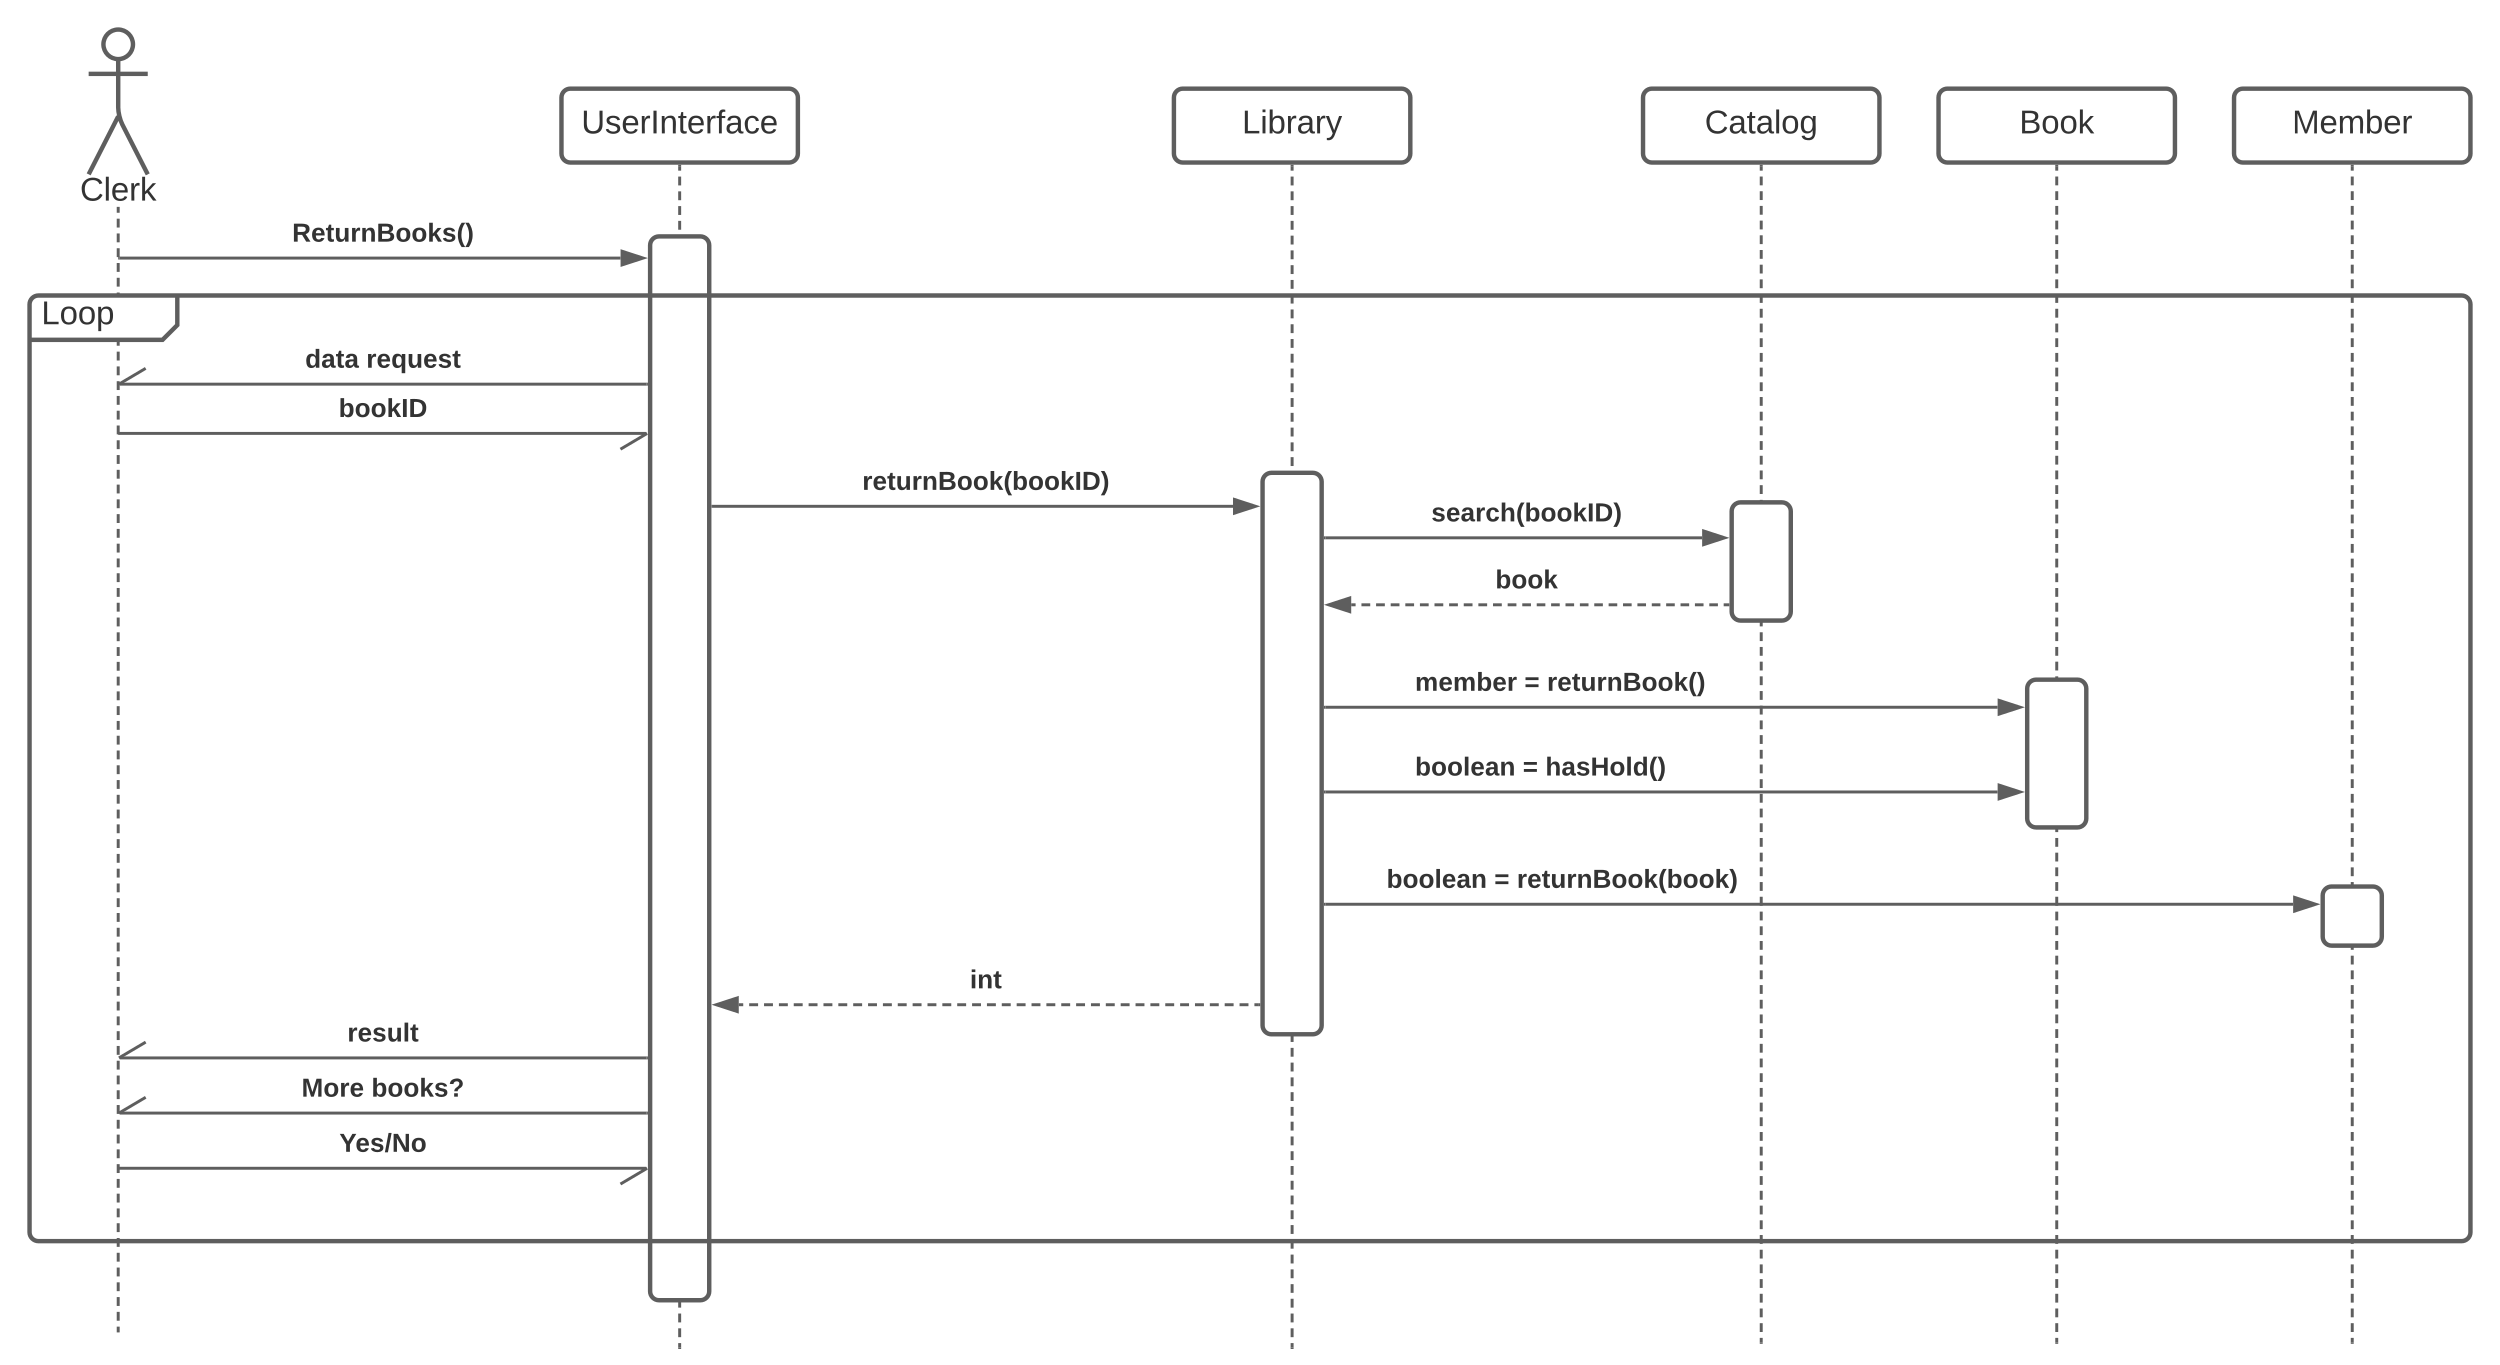 <svg xmlns="http://www.w3.org/2000/svg" xmlns:xlink="http://www.w3.org/1999/xlink" xmlns:lucid="lucid" width="1692" height="924"><g transform="translate(0 -80)" lucid:page-tab-id="0RN~B9fE6p6~"><path d="M0 0h1760v1360H0z" fill="#fff"/><path d="M90 110c0 5.52-4.48 10-10 10s-10-4.48-10-10 4.48-10 10-10 10 4.48 10 10z" stroke="#5e5e5e" stroke-width="3" fill="#fff"/><path d="M80 120v32.8c0 3.3 1.22 8.4 2.73 11.34L100 198m-20-39.2L60 198m0-68h40" stroke="#5e5e5e" stroke-width="3" fill="none"/><path d="M60 106c0-3.3 2.7-6 6-6h28c3.3 0 6 2.7 6 6v108c0 3.3-2.7 6-6 6H66c-3.3 0-6-2.7-6-6z" fill="none"/><use xlink:href="#a" transform="matrix(1,0,0,1,-20,198) translate(74.167 17.778)"/><path d="M80 221v3m0 4v6m0 4v6m0 4v6m0 4v6m0 4v5.98m0 4v6m0 4v6m0 4v6m0 4v6m0 4v6m0 4v6m0 4v5.98m0 4v6m0 4v6m0 4v6m0 4v6m0 4v6m0 4v6m0 4v5.98m0 4v6m0 4v6m0 4v6m0 4v6m0 4v6m0 4v6m0 3.98v6m0 4v6m0 4v6m0 4v6m0 4v6m0 4v6m0 4v6m0 3.98v6m0 4v6m0 4v6m0 4v6m0 4v6m0 4v6m0 4v5.98m0 4v6m0 4v6m0 4v6m0 4v6m0 4v6m0 4v6m0 4v5.98m0 4v6m0 4v6m0 4v6m0 4v6m0 4v6m0 4v6m0 4v5.98m0 4v6m0 4v6m0 4v6m0 4v6m0 4v6m0 4v6m0 3.98v6m0 4v6m0 4v6m0 4v6m0 4v6m0 4v6m0 4v6m0 3.98v6m0 4v6m0 4v6m0 4v6m0 4v6m0 4v6m0 4v5.98m0 4v6m0 4v6m0 4v3M80 221.03V220M80 980.75v1.03" stroke="#5e5e5e" stroke-width="2" fill="none"/><path d="M380 146c0-3.3 2.7-6 6-6h148c3.3 0 6 2.7 6 6v38c0 3.3-2.7 6-6 6H386c-3.3 0-6-2.7-6-6z" stroke="#5e5e5e" stroke-width="3" fill="#fff"/><use xlink:href="#b" transform="matrix(1,0,0,1,380,140) translate(13.431 30.278)"/><path d="M460 192.5v3m0 4v6m0 4v6m0 3.98v6m0 4v6m0 4v6m0 3.98v6m0 4v6m0 4v6m0 4v5.98m0 4v6m0 4v6m0 4v5.98m0 4v6m0 4v6m0 4v5.98m0 4v6m0 4v6m0 4v6m0 3.98v6m0 4v6m0 4v6m0 3.98v6m0 4v6m0 4v6m0 4v5.98m0 4v6m0 4v6m0 4v5.98m0 4v6m0 4v6m0 4v5.98m0 4v6m0 4v6m0 4v6m0 3.98v6m0 4v6m0 4v6m0 3.98v6m0 4v6m0 4v6m0 4v5.98m0 4v6m0 4v6m0 4v5.98m0 4v6m0 4v6m0 4v5.98m0 4v6m0 4v6m0 4v6m0 3.98v6m0 4v6m0 4v6m0 3.98v6m0 4v6m0 4v6m0 4v5.98m0 4v6m0 4v6m0 4v5.98m0 4v6m0 4v6m0 4v5.98m0 4v6m0 4v6m0 4v6m0 3.98v6m0 4v6m0 4v6m0 3.98v6m0 4v6m0 4v6m0 4v5.98m0 4v6m0 4v6m0 4V955m0 4v6m0 4v6m0 4V985m0 4v3" stroke="#5e5e5e" stroke-width="2" fill="none"/><path d="M461 192.53h-2v-1.03h2z" fill="#5e5e5e"/><path d="M460 991.97V993" stroke="#5e5e5e" stroke-width="2" fill="none"/><path d="M794.5 146c0-3.3 2.7-6 6-6h148c3.3 0 6 2.7 6 6v38c0 3.3-2.7 6-6 6h-148c-3.3 0-6-2.7-6-6z" stroke="#5e5e5e" stroke-width="3" fill="#fff"/><use xlink:href="#c" transform="matrix(1,0,0,1,794.5,140) translate(46.147 30.278)"/><path d="M1112 146c0-3.3 2.7-6 6-6h148c3.3 0 6 2.7 6 6v38c0 3.3-2.7 6-6 6h-148c-3.3 0-6-2.7-6-6z" stroke="#5e5e5e" stroke-width="3" fill="#fff"/><use xlink:href="#d" transform="matrix(1,0,0,1,1112,140) translate(41.795 30.278)"/><path d="M874.5 192.5v3m0 4v6m0 4v6m0 3.98v6m0 4v6m0 4v6m0 3.98v6m0 4v6m0 4v6m0 4v5.98m0 4v6m0 4v6m0 4v5.98m0 4v6m0 4v6m0 4v5.98m0 4v6m0 4v6m0 4v6m0 3.98v6m0 4v6m0 4v6m0 3.98v6m0 4v6m0 4v6m0 4v5.98m0 4v6m0 4v6m0 4v5.98m0 4v6m0 4v6m0 4v5.98m0 4v6m0 4v6m0 4v6m0 3.98v6m0 4v6m0 4v6m0 3.98v6m0 4v6m0 4v6m0 4v5.98m0 4v6m0 4v6m0 4v5.98m0 4v6m0 4v6m0 4v5.98m0 4v6m0 4v6m0 4v6m0 3.98v6m0 4v6m0 4v6m0 3.98v6m0 4v6m0 4v6m0 4v5.98m0 4v6m0 4v6m0 4v5.98m0 4v6m0 4v6m0 4v5.98m0 4v6m0 4v6m0 4v6m0 3.98v6m0 4v6m0 4v6m0 3.98v6m0 4v6m0 4v6m0 4v5.98m0 4v6m0 4v6m0 4V955m0 4v6m0 4v6m0 4V985m0 4v3" stroke="#5e5e5e" stroke-width="2" fill="none"/><path d="M875.5 192.53h-2v-1.03h2z" fill="#5e5e5e"/><path d="M874.5 991.97V993M1192 192.5v3m0 3.97v5.97m0 3.98v5.97m0 3.97v5.97m0 3.98v5.97m0 3.97v5.97m0 3.98v5.97m0 3.97v5.97m0 3.98v5.97m0 3.97v5.97m0 3.98V295m0 3.97v5.97m0 3.98v5.97m0 3.97v5.97m0 3.98v5.97m0 3.97v5.97m0 3.98v5.97m0 3.97v5.97m0 3.98v5.97m0 3.97v5.97m0 3.98v5.97m0 3.97v5.97m0 3.98v5.97m0 3.97v5.97m0 3.98v5.97m0 3.97v5.97m0 3.98v5.97m0 3.97v5.97m0 3.98v5.97m0 3.97v5.97m0 3.98V494m0 3.97v5.97m0 3.98v5.97m0 3.97v5.97m0 3.98v5.97m0 3.97v5.97m0 3.98v5.97m0 3.97v5.97m0 3.98v5.97m0 3.97v5.97m0 3.98v5.97m0 3.97v5.97m0 3.98v5.97m0 3.97v5.97m0 3.98v5.97m0 3.97v5.97m0 3.98v5.97m0 3.97v5.97m0 3.98v5.97m0 3.97v5.97m0 3.98V693m0 3.97v5.97m0 3.98v5.97m0 3.97v5.97m0 3.98v5.97m0 3.97v5.97m0 3.98v5.97m0 3.97v5.97m0 3.98v5.97m0 3.97v5.97m0 3.98v5.97m0 3.97v5.97m0 3.98v5.97m0 3.97v5.97m0 3.98v5.97m0 3.97v5.97m0 3.98v5.97m0 3.97v5.97m0 3.98v5.97m0 3.97v5.97m0 3.98V892m0 3.97v5.97m0 3.98v5.97m0 3.97v5.97m0 3.98v5.97m0 3.97v5.97m0 3.98v5.97m0 3.97v5.97m0 3.98v5.97m0 3.97v5.97m0 3.98v2.98" stroke="#5e5e5e" stroke-width="2" fill="none"/><path d="M1193 192.53h-2v-1.03h2z" fill="#5e5e5e"/><path d="M1192 988.47v1.03" stroke="#5e5e5e" stroke-width="2" fill="none"/><path d="M1312 146c0-3.3 2.7-6 6-6h148c3.3 0 6 2.7 6 6v38c0 3.3-2.7 6-6 6h-148c-3.3 0-6-2.7-6-6z" stroke="#5e5e5e" stroke-width="3" fill="#fff"/><use xlink:href="#e" transform="matrix(1,0,0,1,1312,140) translate(54.696 30.278)"/><path d="M1392 192.5v3m0 3.97v5.97m0 3.98v5.97m0 3.97v5.97m0 3.98v5.97m0 3.97v5.97m0 3.98v5.97m0 3.97v5.97m0 3.98v5.97m0 3.97v5.97m0 3.98V295m0 3.97v5.97m0 3.98v5.97m0 3.97v5.97m0 3.98v5.97m0 3.97v5.97m0 3.98v5.97m0 3.97v5.97m0 3.98v5.97m0 3.97v5.97m0 3.98v5.97m0 3.97v5.97m0 3.98v5.97m0 3.97v5.97m0 3.98v5.97m0 3.97v5.97m0 3.98v5.97m0 3.97v5.97m0 3.98v5.97m0 3.97v5.97m0 3.98V494m0 3.97v5.97m0 3.98v5.97m0 3.97v5.97m0 3.98v5.97m0 3.97v5.97m0 3.98v5.97m0 3.97v5.97m0 3.98v5.97m0 3.97v5.97m0 3.98v5.97m0 3.97v5.97m0 3.98v5.97m0 3.97v5.97m0 3.98v5.97m0 3.97v5.97m0 3.98v5.97m0 3.97v5.97m0 3.98v5.97m0 3.97v5.97m0 3.98V693m0 3.97v5.97m0 3.98v5.97m0 3.97v5.97m0 3.98v5.97m0 3.97v5.97m0 3.98v5.97m0 3.97v5.97m0 3.98v5.97m0 3.97v5.97m0 3.98v5.97m0 3.97v5.97m0 3.98v5.97m0 3.97v5.97m0 3.98v5.97m0 3.97v5.97m0 3.98v5.97m0 3.97v5.97m0 3.98v5.97m0 3.97v5.97m0 3.98V892m0 3.97v5.97m0 3.98v5.97m0 3.97v5.97m0 3.98v5.97m0 3.97v5.97m0 3.98v5.97m0 3.97v5.97m0 3.98v5.97m0 3.97v5.97m0 3.98v2.98" stroke="#5e5e5e" stroke-width="2" fill="none"/><path d="M1393 192.53h-2v-1.03h2z" fill="#5e5e5e"/><path d="M1392 988.47v1.03" stroke="#5e5e5e" stroke-width="2" fill="none"/><path d="M1512 146c0-3.3 2.7-6 6-6h148c3.3 0 6 2.7 6 6v38c0 3.3-2.7 6-6 6h-148c-3.3 0-6-2.7-6-6z" stroke="#5e5e5e" stroke-width="3" fill="#fff"/><use xlink:href="#f" transform="matrix(1,0,0,1,1512,140) translate(39.357 30.278)"/><path d="M1592 192.5v3m0 3.97v5.97m0 3.98v5.97m0 3.97v5.97m0 3.98v5.97m0 3.97v5.97m0 3.98v5.97m0 3.97v5.97m0 3.98v5.97m0 3.97v5.97m0 3.98V295m0 3.97v5.97m0 3.98v5.97m0 3.97v5.97m0 3.98v5.97m0 3.97v5.97m0 3.98v5.97m0 3.97v5.97m0 3.98v5.97m0 3.97v5.97m0 3.98v5.97m0 3.97v5.97m0 3.98v5.97m0 3.97v5.97m0 3.98v5.97m0 3.97v5.97m0 3.98v5.97m0 3.97v5.97m0 3.98v5.97m0 3.97v5.97m0 3.98V494m0 3.97v5.97m0 3.98v5.97m0 3.97v5.97m0 3.98v5.97m0 3.97v5.97m0 3.98v5.97m0 3.97v5.97m0 3.98v5.97m0 3.97v5.97m0 3.98v5.97m0 3.97v5.97m0 3.98v5.97m0 3.97v5.97m0 3.98v5.97m0 3.97v5.97m0 3.98v5.97m0 3.97v5.97m0 3.98v5.97m0 3.97v5.97m0 3.98V693m0 3.97v5.97m0 3.98v5.97m0 3.97v5.97m0 3.98v5.97m0 3.97v5.97m0 3.98v5.97m0 3.97v5.97m0 3.98v5.97m0 3.97v5.97m0 3.98v5.97m0 3.97v5.97m0 3.98v5.97m0 3.97v5.97m0 3.98v5.97m0 3.97v5.97m0 3.98v5.97m0 3.97v5.97m0 3.98v5.97m0 3.97v5.97m0 3.98V892m0 3.97v5.97m0 3.98v5.97m0 3.97v5.97m0 3.98v5.97m0 3.97v5.97m0 3.98v5.97m0 3.97v5.97m0 3.98v5.97m0 3.97v5.97m0 3.98v2.98" stroke="#5e5e5e" stroke-width="2" fill="none"/><path d="M1593 192.53h-2v-1.03h2z" fill="#5e5e5e"/><path d="M1592 988.47v1.03" stroke="#5e5e5e" stroke-width="2" fill="none"/><path d="M440 246c0-3.3 2.7-6 6-6h28c3.3 0 6 2.7 6 6v708c0 3.3-2.7 6-6 6h-28c-3.3 0-6-2.7-6-6z" stroke="#5e5e5e" stroke-width="3" fill="#fff"/><path d="M420 254.67H81" stroke="#5e5e5e" stroke-width="2" fill="none"/><path d="M435.26 254.67L421 259.3v-9.27z" stroke="#5e5e5e" stroke-width="2" fill="#5e5e5e"/><path d="M81.03 254.67H80" stroke="#5e5e5e" stroke-width="2" fill="none"/><use xlink:href="#g" transform="matrix(1,0,0,1,197.744,229.333) translate(0 14.222)"/><path d="M437.5 340H81.05" stroke="#5e5e5e" stroke-width="2" fill="none"/><path d="M438.5 341h-1.03v-2h1.03z" fill="#5e5e5e"/><path d="M98.58 329.3L80.5 340" stroke="#5e5e5e" stroke-width="2" fill="none"/><use xlink:href="#h" transform="matrix(1,0,0,1,206.534,314.667) translate(0 14.222)"/><use xlink:href="#i" transform="matrix(1,0,0,1,206.534,314.667) translate(41.383 14.222)"/><path d="M437.45 373.33H81M419.92 384.02l18.07-10.7M81.03 373.33H80" stroke="#5e5e5e" stroke-width="2" fill="none"/><use xlink:href="#j" transform="matrix(1,0,0,1,229.225,348) translate(0 14.222)"/><path d="M482.5 422.67h352" stroke="#5e5e5e" stroke-width="2" fill="none"/><path d="M482.53 423.67h-1.03v-2h1.03z" fill="#5e5e5e"/><path d="M849.76 422.67l-14.26 4.63v-9.27z" stroke="#5e5e5e" stroke-width="2" fill="#5e5e5e"/><use xlink:href="#k" transform="matrix(1,0,0,1,583.596,397.333) translate(0 14.222)"/><path d="M854.5 406c0-3.3 2.7-6 6-6h28c3.3 0 6 2.7 6 6v368c0 3.3-2.7 6-6 6h-28c-3.3 0-6-2.7-6-6z" stroke="#5e5e5e" stroke-width="3" fill="#fff"/><path d="M897 444h255" stroke="#5e5e5e" stroke-width="2" fill="none"/><path d="M897.03 445H896v-2h1.03z" fill="#5e5e5e"/><path d="M1167.26 444l-14.26 4.64v-9.28z" stroke="#5e5e5e" stroke-width="2" fill="#5e5e5e"/><use xlink:href="#l" transform="matrix(1,0,0,1,968.731,418.667) translate(0 14.222)"/><path d="M1172 426c0-3.3 2.7-6 6-6h28c3.3 0 6 2.7 6 6v68c0 3.3-2.7 6-6 6h-28c-3.3 0-6-2.7-6-6z" stroke="#5e5e5e" stroke-width="3" fill="#fff"/><path d="M1169.5 489.33h-2.92m-3.9 0h-5.83m-3.9 0h-5.83m-3.9 0h-5.84m-3.9 0h-5.83m-3.9 0h-5.83m-3.9 0h-5.83m-3.9 0h-5.84m-3.9 0h-5.84m-3.9 0H1079m-3.9 0h-5.84m-3.9 0h-5.83m-3.9 0h-5.84m-3.9 0h-5.84m-3.9 0h-5.88m-3.96 0h-5.93m-3.97 0h-5.94m-3.97 0h-5.94m-3.96 0h-5.94m-3.96 0h-5.94m-3.95 0h-5.94m-3.95 0H961m-3.95 0h-5.93m-3.96 0h-5.94m-3.96 0h-5.93m-3.96 0h-5.94m-3.96 0h-2.97" stroke="#5e5e5e" stroke-width="2" fill="none"/><path d="M1170.5 490.33h-1.03v-2h1.03z" fill="#5e5e5e"/><path d="M899.24 489.33l14.26-4.63v9.27z" stroke="#5e5e5e" stroke-width="2" fill="#5e5e5e"/><use xlink:href="#m" transform="matrix(1,0,0,1,1012.09,464) translate(0 14.222)"/><path d="M897 558.67h455" stroke="#5e5e5e" stroke-width="2" fill="none"/><path d="M897.03 559.67H896v-2h1.03z" fill="#5e5e5e"/><path d="M1367.26 558.67L1353 563.3v-9.27z" stroke="#5e5e5e" stroke-width="2" fill="#5e5e5e"/><use xlink:href="#n" transform="matrix(1,0,0,1,957.704,533.333) translate(0 14.222)"/><use xlink:href="#o" transform="matrix(1,0,0,1,957.704,533.333) translate(74.025 14.222)"/><use xlink:href="#p" transform="matrix(1,0,0,1,957.704,533.333) translate(89.333 14.222)"/><path d="M1372 546c0-3.3 2.7-6 6-6h28c3.3 0 6 2.7 6 6v88c0 3.3-2.7 6-6 6h-28c-3.3 0-6-2.7-6-6z" stroke="#5e5e5e" stroke-width="3" fill="#fff"/><path d="M897 616h455" stroke="#5e5e5e" stroke-width="2" fill="none"/><path d="M897.03 617H896v-2h1.03z" fill="#5e5e5e"/><path d="M1367.26 616l-14.26 4.64v-9.28z" stroke="#5e5e5e" stroke-width="2" fill="#5e5e5e"/><use xlink:href="#q" transform="matrix(1,0,0,1,957.728,590.667) translate(0 14.222)"/><use xlink:href="#o" transform="matrix(1,0,0,1,957.728,590.667) translate(72.889 14.222)"/><use xlink:href="#r" transform="matrix(1,0,0,1,957.728,590.667) translate(88.198 14.222)"/><path d="M1572 686c0-3.3 2.7-6 6-6h28c3.3 0 6 2.7 6 6v28c0 3.3-2.7 6-6 6h-28c-3.3 0-6-2.7-6-6z" stroke="#5e5e5e" stroke-width="3" fill="#fff"/><path d="M897 692h655" stroke="#5e5e5e" stroke-width="2" fill="none"/><path d="M897.03 693H896v-2h1.03z" fill="#5e5e5e"/><path d="M1567.26 692l-14.26 4.64v-9.28z" stroke="#5e5e5e" stroke-width="2" fill="#5e5e5e"/><use xlink:href="#q" transform="matrix(1,0,0,1,938.444,666.667) translate(0 14.222)"/><use xlink:href="#o" transform="matrix(1,0,0,1,938.444,666.667) translate(72.889 14.222)"/><use xlink:href="#s" transform="matrix(1,0,0,1,938.444,666.667) translate(88.198 14.222)"/><path d="M852 760h-3.02m-4.02 0h-6.03m-4.03 0h-6.03m-4.02 0h-6.04m-4 0h-6.05m-4.02 0h-6.03m-4.03 0h-6.03m-4.02 0h-6.04m-4.02 0h-6.03m-4.03 0h-6.03m-4.02 0h-6.04m-4 0h-6.05m-4.02 0h-6.03m-4.03 0h-6.03m-4.02 0h-6.04m-4.02 0h-6.03m-4.03 0h-6.03m-4.02 0H678m-4 0h-6.04m-4.03 0h-6.03m-4.02 0h-6.04m-4.02 0h-6.04m-4.02 0h-6.03m-4.03 0h-6.03m-4.02 0h-6.04m-4 0h-6.04m-4.03 0h-6.03m-4.02 0h-6.04m-4.02 0h-6.04m-4.02 0h-6.03m-4.03 0h-6.03m-4.02 0h-6.04m-4 0h-6.04m-4.03 0h-6.03m-4.02 0h-6.04m-4.02 0H500" stroke="#5e5e5e" stroke-width="2" fill="none"/><path d="M853 761h-1.03v-2H853z" fill="#5e5e5e"/><path d="M484.74 760l14.26-4.64v9.28z" stroke="#5e5e5e" stroke-width="2" fill="#5e5e5e"/><use xlink:href="#t" transform="matrix(1,0,0,1,656.435,734.667) translate(0 14.222)"/><path d="M437.5 796H81.05" stroke="#5e5e5e" stroke-width="2" fill="none"/><path d="M438.5 797h-1.03v-2h1.03z" fill="#5e5e5e"/><path d="M98.6 785.3L80.5 796" stroke="#5e5e5e" stroke-width="2" fill="none"/><use xlink:href="#u" transform="matrix(1,0,0,1,235.102,770.667) translate(0 14.222)"/><path d="M437.5 833.33H81.05" stroke="#5e5e5e" stroke-width="2" fill="none"/><path d="M438.5 834.33h-1.03v-2h1.03z" fill="#5e5e5e"/><path d="M98.6 822.64l-18.1 10.7" stroke="#5e5e5e" stroke-width="2" fill="none"/><use xlink:href="#v" transform="matrix(1,0,0,1,204.09,808) translate(0 14.222)"/><use xlink:href="#w" transform="matrix(1,0,0,1,204.09,808) translate(47.309 14.222)"/><path d="M437.45 870.67H81M419.92 881.36l18.07-10.7M81.03 870.67H80" stroke="#5e5e5e" stroke-width="2" fill="none"/><g><use xlink:href="#x" transform="matrix(1,0,0,1,229.67,845.333) translate(0 14.222)"/></g><path d="M20 286c0-3.3 2.7-6 6-6h88c3.3 0 6 2.7 6 6v8c0 3.3-1.9 7.9-4.24 10.24l-1.52 1.52C111.9 308.1 107.3 310 104 310H26c-3.3 0-6-2.7-6-6z" fill="#fff"/><path d="M120 280v20l-10 10H20" stroke="#5e5e5e" stroke-width="3" fill="none"/><path d="M20 286c0-3.3 2.7-6 6-6h1640c3.3 0 6 2.7 6 6v628c0 3.3-2.7 6-6 6H26c-3.3 0-6-2.7-6-6z" stroke="#5e5e5e" stroke-width="3" fill="none"/><g><use xlink:href="#y" transform="matrix(1,0,0,1,28,280) translate(0 19.444)"/></g><defs><path fill="#333" d="M212-179c-10-28-35-45-73-45-59 0-87 40-87 99 0 60 29 101 89 101 43 0 62-24 78-52l27 14C228-24 195 4 139 4 59 4 22-46 18-125c-6-104 99-153 187-111 19 9 31 26 39 46" id="z"/><path fill="#333" d="M24 0v-261h32V0H24" id="A"/><path fill="#333" d="M100-194c63 0 86 42 84 106H49c0 40 14 67 53 68 26 1 43-12 49-29l28 8c-11 28-37 45-77 45C44 4 14-33 15-96c1-61 26-98 85-98zm52 81c6-60-76-77-97-28-3 7-6 17-6 28h103" id="B"/><path fill="#333" d="M114-163C36-179 61-72 57 0H25l-1-190h30c1 12-1 29 2 39 6-27 23-49 58-41v29" id="C"/><path fill="#333" d="M143 0L79-87 56-68V0H24v-261h32v163l83-92h37l-77 82L181 0h-38" id="D"/><g id="a"><use transform="matrix(0.062,0,0,0.062,0,0)" xlink:href="#z"/><use transform="matrix(0.062,0,0,0.062,15.988,0)" xlink:href="#A"/><use transform="matrix(0.062,0,0,0.062,20.864,0)" xlink:href="#B"/><use transform="matrix(0.062,0,0,0.062,33.21,0)" xlink:href="#C"/><use transform="matrix(0.062,0,0,0.062,40.556,0)" xlink:href="#D"/></g><path fill="#333" d="M232-93c-1 65-40 97-104 97C67 4 28-28 28-90v-158h33c8 89-33 224 67 224 102 0 64-133 71-224h33v155" id="E"/><path fill="#333" d="M135-143c-3-34-86-38-87 0 15 53 115 12 119 90S17 21 10-45l28-5c4 36 97 45 98 0-10-56-113-15-118-90-4-57 82-63 122-42 12 7 21 19 24 35" id="F"/><path fill="#333" d="M33 0v-248h34V0H33" id="G"/><path fill="#333" d="M117-194c89-4 53 116 60 194h-32v-121c0-31-8-49-39-48C34-167 62-67 57 0H25l-1-190h30c1 10-1 24 2 32 11-22 29-35 61-36" id="H"/><path fill="#333" d="M59-47c-2 24 18 29 38 22v24C64 9 27 4 27-40v-127H5v-23h24l9-43h21v43h35v23H59v120" id="I"/><path fill="#333" d="M101-234c-31-9-42 10-38 44h38v23H63V0H32v-167H5v-23h27c-7-52 17-82 69-68v24" id="J"/><path fill="#333" d="M141-36C126-15 110 5 73 4 37 3 15-17 15-53c-1-64 63-63 125-63 3-35-9-54-41-54-24 1-41 7-42 31l-33-3c5-37 33-52 76-52 45 0 72 20 72 64v82c-1 20 7 32 28 27v20c-31 9-61-2-59-35zM48-53c0 20 12 33 32 33 41-3 63-29 60-74-43 2-92-5-92 41" id="K"/><path fill="#333" d="M96-169c-40 0-48 33-48 73s9 75 48 75c24 0 41-14 43-38l32 2c-6 37-31 61-74 61-59 0-76-41-82-99-10-93 101-131 147-64 4 7 5 14 7 22l-32 3c-4-21-16-35-41-35" id="L"/><g id="b"><use transform="matrix(0.062,0,0,0.062,0,0)" xlink:href="#E"/><use transform="matrix(0.062,0,0,0.062,15.988,0)" xlink:href="#F"/><use transform="matrix(0.062,0,0,0.062,27.099,0)" xlink:href="#B"/><use transform="matrix(0.062,0,0,0.062,39.444,0)" xlink:href="#C"/><use transform="matrix(0.062,0,0,0.062,46.79,0)" xlink:href="#G"/><use transform="matrix(0.062,0,0,0.062,52.963,0)" xlink:href="#H"/><use transform="matrix(0.062,0,0,0.062,65.309,0)" xlink:href="#I"/><use transform="matrix(0.062,0,0,0.062,71.481,0)" xlink:href="#B"/><use transform="matrix(0.062,0,0,0.062,83.827,0)" xlink:href="#C"/><use transform="matrix(0.062,0,0,0.062,91.173,0)" xlink:href="#J"/><use transform="matrix(0.062,0,0,0.062,97.346,0)" xlink:href="#K"/><use transform="matrix(0.062,0,0,0.062,109.691,0)" xlink:href="#L"/><use transform="matrix(0.062,0,0,0.062,120.802,0)" xlink:href="#B"/></g><path fill="#333" d="M30 0v-248h33v221h125V0H30" id="M"/><path fill="#333" d="M24-231v-30h32v30H24zM24 0v-190h32V0H24" id="N"/><path fill="#333" d="M115-194c53 0 69 39 70 98 0 66-23 100-70 100C84 3 66-7 56-30L54 0H23l1-261h32v101c10-23 28-34 59-34zm-8 174c40 0 45-34 45-75 0-40-5-75-45-74-42 0-51 32-51 76 0 43 10 73 51 73" id="O"/><path fill="#333" d="M179-190L93 31C79 59 56 82 12 73V49c39 6 53-20 64-50L1-190h34L92-34l54-156h33" id="P"/><g id="c"><use transform="matrix(0.062,0,0,0.062,0,0)" xlink:href="#M"/><use transform="matrix(0.062,0,0,0.062,12.346,0)" xlink:href="#N"/><use transform="matrix(0.062,0,0,0.062,17.222,0)" xlink:href="#O"/><use transform="matrix(0.062,0,0,0.062,29.568,0)" xlink:href="#C"/><use transform="matrix(0.062,0,0,0.062,36.914,0)" xlink:href="#K"/><use transform="matrix(0.062,0,0,0.062,49.259,0)" xlink:href="#C"/><use transform="matrix(0.062,0,0,0.062,56.605,0)" xlink:href="#P"/></g><path fill="#333" d="M100-194c62-1 85 37 85 99 1 63-27 99-86 99S16-35 15-95c0-66 28-99 85-99zM99-20c44 1 53-31 53-75 0-43-8-75-51-75s-53 32-53 75 10 74 51 75" id="Q"/><path fill="#333" d="M177-190C167-65 218 103 67 71c-23-6-38-20-44-43l32-5c15 47 100 32 89-28v-30C133-14 115 1 83 1 29 1 15-40 15-95c0-56 16-97 71-98 29-1 48 16 59 35 1-10 0-23 2-32h30zM94-22c36 0 50-32 50-73 0-42-14-75-50-75-39 0-46 34-46 75s6 73 46 73" id="R"/><g id="d"><use transform="matrix(0.062,0,0,0.062,0,0)" xlink:href="#z"/><use transform="matrix(0.062,0,0,0.062,15.988,0)" xlink:href="#K"/><use transform="matrix(0.062,0,0,0.062,28.333,0)" xlink:href="#I"/><use transform="matrix(0.062,0,0,0.062,34.506,0)" xlink:href="#K"/><use transform="matrix(0.062,0,0,0.062,46.852,0)" xlink:href="#A"/><use transform="matrix(0.062,0,0,0.062,51.728,0)" xlink:href="#Q"/><use transform="matrix(0.062,0,0,0.062,64.074,0)" xlink:href="#R"/></g><path fill="#333" d="M160-131c35 5 61 23 61 61C221 17 115-2 30 0v-248c76 3 177-17 177 60 0 33-19 50-47 57zm-97-11c50-1 110 9 110-42 0-47-63-36-110-37v79zm0 115c55-2 124 14 124-45 0-56-70-42-124-44v89" id="S"/><g id="e"><use transform="matrix(0.062,0,0,0.062,0,0)" xlink:href="#S"/><use transform="matrix(0.062,0,0,0.062,14.815,0)" xlink:href="#Q"/><use transform="matrix(0.062,0,0,0.062,27.16,0)" xlink:href="#Q"/><use transform="matrix(0.062,0,0,0.062,39.506,0)" xlink:href="#D"/></g><path fill="#333" d="M240 0l2-218c-23 76-54 145-80 218h-23L58-218 59 0H30v-248h44l77 211c21-75 51-140 76-211h43V0h-30" id="T"/><path fill="#333" d="M210-169c-67 3-38 105-44 169h-31v-121c0-29-5-50-35-48C34-165 62-65 56 0H25l-1-190h30c1 10-1 24 2 32 10-44 99-50 107 0 11-21 27-35 58-36 85-2 47 119 55 194h-31v-121c0-29-5-49-35-48" id="U"/><g id="f"><use transform="matrix(0.062,0,0,0.062,0,0)" xlink:href="#T"/><use transform="matrix(0.062,0,0,0.062,18.457,0)" xlink:href="#B"/><use transform="matrix(0.062,0,0,0.062,30.802,0)" xlink:href="#U"/><use transform="matrix(0.062,0,0,0.062,49.259,0)" xlink:href="#O"/><use transform="matrix(0.062,0,0,0.062,61.605,0)" xlink:href="#B"/><use transform="matrix(0.062,0,0,0.062,73.951,0)" xlink:href="#C"/></g><path fill="#333" d="M240-174c0 40-23 61-54 70L253 0h-59l-57-94H76V0H24v-248c93 4 217-23 216 74zM76-134c48-2 112 12 112-38 0-48-66-32-112-35v73" id="V"/><path fill="#333" d="M185-48c-13 30-37 53-82 52C43 2 14-33 14-96s30-98 90-98c62 0 83 45 84 108H66c0 31 8 55 39 56 18 0 30-7 34-22zm-45-69c5-46-57-63-70-21-2 6-4 13-4 21h74" id="W"/><path fill="#333" d="M115-3C79 11 28 4 28-45v-112H4v-33h27l15-45h31v45h36v33H77v99c-1 23 16 31 38 25v30" id="X"/><path fill="#333" d="M85 4C-2 5 27-109 22-190h50c7 57-23 150 33 157 60-5 35-97 40-157h50l1 190h-47c-2-12 1-28-3-38-12 25-28 42-61 42" id="Y"/><path fill="#333" d="M135-150c-39-12-60 13-60 57V0H25l-1-190h47c2 13-1 29 3 40 6-28 27-53 61-41v41" id="Z"/><path fill="#333" d="M135-194c87-1 58 113 63 194h-50c-7-57 23-157-34-157-59 0-34 97-39 157H25l-1-190h47c2 12-1 28 3 38 12-26 28-41 61-42" id="aa"/><path fill="#333" d="M182-130c37 4 62 22 62 59C244 23 116-4 24 0v-248c84 5 203-23 205 63 0 31-19 50-47 55zM76-148c40-3 101 13 101-30 0-44-60-28-101-31v61zm0 110c48-3 116 14 116-37 0-48-69-32-116-35v72" id="ab"/><path fill="#333" d="M110-194c64 0 96 36 96 99 0 64-35 99-97 99-61 0-95-36-95-99 0-62 34-99 96-99zm-1 164c35 0 45-28 45-65 0-40-10-65-43-65-34 0-45 26-45 65 0 36 10 65 43 65" id="ac"/><path fill="#333" d="M147 0L96-86 75-71V0H25v-261h50v150l67-79h53l-66 74L201 0h-54" id="ad"/><path fill="#333" d="M137-138c1-29-70-34-71-4 15 46 118 7 119 86 1 83-164 76-172 9l43-7c4 19 20 25 44 25 33 8 57-30 24-41C81-84 22-81 20-136c-2-80 154-74 161-7" id="ae"/><path fill="#333" d="M67-93c0 74 22 123 53 168H70C40 30 18-18 18-93s22-123 52-168h50c-32 44-53 94-53 168" id="af"/><path fill="#333" d="M102-93c0 74-22 123-52 168H0C30 29 54-18 53-93c0-74-22-123-53-168h50c30 45 52 94 52 168" id="ag"/><g id="g"><use transform="matrix(0.049,0,0,0.049,0,0)" xlink:href="#V"/><use transform="matrix(0.049,0,0,0.049,12.79,0)" xlink:href="#W"/><use transform="matrix(0.049,0,0,0.049,22.667,0)" xlink:href="#X"/><use transform="matrix(0.049,0,0,0.049,28.543,0)" xlink:href="#Y"/><use transform="matrix(0.049,0,0,0.049,39.358,0)" xlink:href="#Z"/><use transform="matrix(0.049,0,0,0.049,46.272,0)" xlink:href="#aa"/><use transform="matrix(0.049,0,0,0.049,57.086,0)" xlink:href="#ab"/><use transform="matrix(0.049,0,0,0.049,69.877,0)" xlink:href="#ac"/><use transform="matrix(0.049,0,0,0.049,80.691,0)" xlink:href="#ac"/><use transform="matrix(0.049,0,0,0.049,91.506,0)" xlink:href="#ad"/><use transform="matrix(0.049,0,0,0.049,101.383,0)" xlink:href="#ae"/><use transform="matrix(0.049,0,0,0.049,111.259,0)" xlink:href="#af"/><use transform="matrix(0.049,0,0,0.049,117.136,0)" xlink:href="#ag"/></g><path fill="#333" d="M88-194c31-1 46 15 58 34l-1-101h50l1 261h-48c-2-10 0-23-3-31C134-8 116 4 84 4 32 4 16-41 15-95c0-56 19-97 73-99zm17 164c33 0 40-30 41-66 1-37-9-64-41-64s-38 30-39 65c0 43 13 65 39 65" id="ah"/><path fill="#333" d="M133-34C117-15 103 5 69 4 32 3 11-16 11-54c-1-60 55-63 116-61 1-26-3-47-28-47-18 1-26 9-28 27l-52-2c7-38 36-58 82-57s74 22 75 68l1 82c-1 14 12 18 25 15v27c-30 8-71 5-69-32zm-48 3c29 0 43-24 42-57-32 0-66-3-65 30 0 17 8 27 23 27" id="ai"/><g id="h"><use transform="matrix(0.049,0,0,0.049,0,0)" xlink:href="#ah"/><use transform="matrix(0.049,0,0,0.049,10.815,0)" xlink:href="#ai"/><use transform="matrix(0.049,0,0,0.049,20.691,0)" xlink:href="#X"/><use transform="matrix(0.049,0,0,0.049,26.568,0)" xlink:href="#ai"/></g><path fill="#333" d="M84 4C32 4 15-41 15-95c0-55 18-99 73-99 29 0 47 12 58 34l2-30h48l-1 265h-49V-32C136-9 114 4 84 4zm21-34c32 0 41-29 41-66 0-36-9-64-40-64-33 0-39 30-40 65 0 43 13 65 39 65" id="aj"/><g id="i"><use transform="matrix(0.049,0,0,0.049,0,0)" xlink:href="#Z"/><use transform="matrix(0.049,0,0,0.049,6.914,0)" xlink:href="#W"/><use transform="matrix(0.049,0,0,0.049,16.79,0)" xlink:href="#aj"/><use transform="matrix(0.049,0,0,0.049,27.605,0)" xlink:href="#Y"/><use transform="matrix(0.049,0,0,0.049,38.42,0)" xlink:href="#W"/><use transform="matrix(0.049,0,0,0.049,48.296,0)" xlink:href="#ae"/><use transform="matrix(0.049,0,0,0.049,58.173,0)" xlink:href="#X"/></g><path fill="#333" d="M135-194c52 0 70 43 70 98 0 56-19 99-73 100-30 1-46-15-58-35L72 0H24l1-261h50v104c11-23 29-37 60-37zM114-30c31 0 40-27 40-66 0-37-7-63-39-63s-41 28-41 65c0 36 8 64 40 64" id="ak"/><path fill="#333" d="M24 0v-248h52V0H24" id="al"/><path fill="#333" d="M24-248c120-7 223 5 221 122C244-46 201 0 124 0H24v-248zM76-40c74 7 117-18 117-86 0-67-45-88-117-82v168" id="am"/><g id="j"><use transform="matrix(0.049,0,0,0.049,0,0)" xlink:href="#ak"/><use transform="matrix(0.049,0,0,0.049,10.815,0)" xlink:href="#ac"/><use transform="matrix(0.049,0,0,0.049,21.63,0)" xlink:href="#ac"/><use transform="matrix(0.049,0,0,0.049,32.444,0)" xlink:href="#ad"/><use transform="matrix(0.049,0,0,0.049,42.321,0)" xlink:href="#al"/><use transform="matrix(0.049,0,0,0.049,47.259,0)" xlink:href="#am"/></g><g id="k"><use transform="matrix(0.049,0,0,0.049,0,0)" xlink:href="#Z"/><use transform="matrix(0.049,0,0,0.049,6.914,0)" xlink:href="#W"/><use transform="matrix(0.049,0,0,0.049,16.79,0)" xlink:href="#X"/><use transform="matrix(0.049,0,0,0.049,22.667,0)" xlink:href="#Y"/><use transform="matrix(0.049,0,0,0.049,33.481,0)" xlink:href="#Z"/><use transform="matrix(0.049,0,0,0.049,40.395,0)" xlink:href="#aa"/><use transform="matrix(0.049,0,0,0.049,51.21,0)" xlink:href="#ab"/><use transform="matrix(0.049,0,0,0.049,64,0)" xlink:href="#ac"/><use transform="matrix(0.049,0,0,0.049,74.815,0)" xlink:href="#ac"/><use transform="matrix(0.049,0,0,0.049,85.63,0)" xlink:href="#ad"/><use transform="matrix(0.049,0,0,0.049,95.506,0)" xlink:href="#af"/><use transform="matrix(0.049,0,0,0.049,101.383,0)" xlink:href="#ak"/><use transform="matrix(0.049,0,0,0.049,112.198,0)" xlink:href="#ac"/><use transform="matrix(0.049,0,0,0.049,123.012,0)" xlink:href="#ac"/><use transform="matrix(0.049,0,0,0.049,133.827,0)" xlink:href="#ad"/><use transform="matrix(0.049,0,0,0.049,143.704,0)" xlink:href="#al"/><use transform="matrix(0.049,0,0,0.049,148.642,0)" xlink:href="#am"/><use transform="matrix(0.049,0,0,0.049,161.432,0)" xlink:href="#ag"/></g><path fill="#333" d="M190-63c-7 42-38 67-86 67-59 0-84-38-90-98-12-110 154-137 174-36l-49 2c-2-19-15-32-35-32-30 0-35 28-38 64-6 74 65 87 74 30" id="an"/><path fill="#333" d="M114-157C55-157 80-60 75 0H25v-261h50l-1 109c12-26 28-41 61-42 86-1 58 113 63 194h-50c-7-57 23-157-34-157" id="ao"/><g id="l"><use transform="matrix(0.049,0,0,0.049,0,0)" xlink:href="#ae"/><use transform="matrix(0.049,0,0,0.049,9.877,0)" xlink:href="#W"/><use transform="matrix(0.049,0,0,0.049,19.753,0)" xlink:href="#ai"/><use transform="matrix(0.049,0,0,0.049,29.63,0)" xlink:href="#Z"/><use transform="matrix(0.049,0,0,0.049,36.543,0)" xlink:href="#an"/><use transform="matrix(0.049,0,0,0.049,46.42,0)" xlink:href="#ao"/><use transform="matrix(0.049,0,0,0.049,57.235,0)" xlink:href="#af"/><use transform="matrix(0.049,0,0,0.049,63.111,0)" xlink:href="#ak"/><use transform="matrix(0.049,0,0,0.049,73.926,0)" xlink:href="#ac"/><use transform="matrix(0.049,0,0,0.049,84.741,0)" xlink:href="#ac"/><use transform="matrix(0.049,0,0,0.049,95.556,0)" xlink:href="#ad"/><use transform="matrix(0.049,0,0,0.049,105.432,0)" xlink:href="#al"/><use transform="matrix(0.049,0,0,0.049,110.37,0)" xlink:href="#am"/><use transform="matrix(0.049,0,0,0.049,123.16,0)" xlink:href="#ag"/></g><g id="m"><use transform="matrix(0.049,0,0,0.049,0,0)" xlink:href="#ak"/><use transform="matrix(0.049,0,0,0.049,10.815,0)" xlink:href="#ac"/><use transform="matrix(0.049,0,0,0.049,21.63,0)" xlink:href="#ac"/><use transform="matrix(0.049,0,0,0.049,32.444,0)" xlink:href="#ad"/></g><path fill="#333" d="M220-157c-53 9-28 100-34 157h-49v-107c1-27-5-49-29-50C55-147 81-57 75 0H25l-1-190h47c2 12-1 28 3 38 10-53 101-56 108 0 13-22 24-43 59-42 82 1 51 116 57 194h-49v-107c-1-25-5-48-29-50" id="ap"/><g id="n"><use transform="matrix(0.049,0,0,0.049,0,0)" xlink:href="#ap"/><use transform="matrix(0.049,0,0,0.049,15.802,0)" xlink:href="#W"/><use transform="matrix(0.049,0,0,0.049,25.679,0)" xlink:href="#ap"/><use transform="matrix(0.049,0,0,0.049,41.481,0)" xlink:href="#ak"/><use transform="matrix(0.049,0,0,0.049,52.296,0)" xlink:href="#W"/><use transform="matrix(0.049,0,0,0.049,62.173,0)" xlink:href="#Z"/></g><path fill="#333" d="M15-148v-39h180v39H15zm0 97v-39h180v39H15" id="aq"/><use transform="matrix(0.049,0,0,0.049,0,0)" xlink:href="#aq" id="o"/><g id="p"><use transform="matrix(0.049,0,0,0.049,0,0)" xlink:href="#Z"/><use transform="matrix(0.049,0,0,0.049,6.914,0)" xlink:href="#W"/><use transform="matrix(0.049,0,0,0.049,16.79,0)" xlink:href="#X"/><use transform="matrix(0.049,0,0,0.049,22.667,0)" xlink:href="#Y"/><use transform="matrix(0.049,0,0,0.049,33.481,0)" xlink:href="#Z"/><use transform="matrix(0.049,0,0,0.049,40.395,0)" xlink:href="#aa"/><use transform="matrix(0.049,0,0,0.049,51.21,0)" xlink:href="#ab"/><use transform="matrix(0.049,0,0,0.049,64,0)" xlink:href="#ac"/><use transform="matrix(0.049,0,0,0.049,74.815,0)" xlink:href="#ac"/><use transform="matrix(0.049,0,0,0.049,85.63,0)" xlink:href="#ad"/><use transform="matrix(0.049,0,0,0.049,95.506,0)" xlink:href="#af"/><use transform="matrix(0.049,0,0,0.049,101.383,0)" xlink:href="#ag"/></g><path fill="#333" d="M25 0v-261h50V0H25" id="ar"/><g id="q"><use transform="matrix(0.049,0,0,0.049,0,0)" xlink:href="#ak"/><use transform="matrix(0.049,0,0,0.049,10.815,0)" xlink:href="#ac"/><use transform="matrix(0.049,0,0,0.049,21.63,0)" xlink:href="#ac"/><use transform="matrix(0.049,0,0,0.049,32.444,0)" xlink:href="#ar"/><use transform="matrix(0.049,0,0,0.049,37.383,0)" xlink:href="#W"/><use transform="matrix(0.049,0,0,0.049,47.259,0)" xlink:href="#ai"/><use transform="matrix(0.049,0,0,0.049,57.136,0)" xlink:href="#aa"/></g><path fill="#333" d="M186 0v-106H76V0H24v-248h52v99h110v-99h50V0h-50" id="as"/><g id="r"><use transform="matrix(0.049,0,0,0.049,0,0)" xlink:href="#ao"/><use transform="matrix(0.049,0,0,0.049,10.815,0)" xlink:href="#ai"/><use transform="matrix(0.049,0,0,0.049,20.691,0)" xlink:href="#ae"/><use transform="matrix(0.049,0,0,0.049,30.568,0)" xlink:href="#as"/><use transform="matrix(0.049,0,0,0.049,43.358,0)" xlink:href="#ac"/><use transform="matrix(0.049,0,0,0.049,54.173,0)" xlink:href="#ar"/><use transform="matrix(0.049,0,0,0.049,59.111,0)" xlink:href="#ah"/><use transform="matrix(0.049,0,0,0.049,69.926,0)" xlink:href="#af"/><use transform="matrix(0.049,0,0,0.049,75.802,0)" xlink:href="#ag"/></g><g id="s"><use transform="matrix(0.049,0,0,0.049,0,0)" xlink:href="#Z"/><use transform="matrix(0.049,0,0,0.049,6.914,0)" xlink:href="#W"/><use transform="matrix(0.049,0,0,0.049,16.79,0)" xlink:href="#X"/><use transform="matrix(0.049,0,0,0.049,22.667,0)" xlink:href="#Y"/><use transform="matrix(0.049,0,0,0.049,33.481,0)" xlink:href="#Z"/><use transform="matrix(0.049,0,0,0.049,40.395,0)" xlink:href="#aa"/><use transform="matrix(0.049,0,0,0.049,51.21,0)" xlink:href="#ab"/><use transform="matrix(0.049,0,0,0.049,64,0)" xlink:href="#ac"/><use transform="matrix(0.049,0,0,0.049,74.815,0)" xlink:href="#ac"/><use transform="matrix(0.049,0,0,0.049,85.63,0)" xlink:href="#ad"/><use transform="matrix(0.049,0,0,0.049,95.506,0)" xlink:href="#af"/><use transform="matrix(0.049,0,0,0.049,101.383,0)" xlink:href="#ak"/><use transform="matrix(0.049,0,0,0.049,112.198,0)" xlink:href="#ac"/><use transform="matrix(0.049,0,0,0.049,123.012,0)" xlink:href="#ac"/><use transform="matrix(0.049,0,0,0.049,133.827,0)" xlink:href="#ad"/><use transform="matrix(0.049,0,0,0.049,143.704,0)" xlink:href="#ag"/></g><path fill="#333" d="M25-224v-37h50v37H25zM25 0v-190h50V0H25" id="at"/><g id="t"><use transform="matrix(0.049,0,0,0.049,0,0)" xlink:href="#at"/><use transform="matrix(0.049,0,0,0.049,4.938,0)" xlink:href="#aa"/><use transform="matrix(0.049,0,0,0.049,15.753,0)" xlink:href="#X"/></g><g id="u"><use transform="matrix(0.049,0,0,0.049,0,0)" xlink:href="#Z"/><use transform="matrix(0.049,0,0,0.049,6.914,0)" xlink:href="#W"/><use transform="matrix(0.049,0,0,0.049,16.79,0)" xlink:href="#ae"/><use transform="matrix(0.049,0,0,0.049,26.667,0)" xlink:href="#Y"/><use transform="matrix(0.049,0,0,0.049,37.481,0)" xlink:href="#ar"/><use transform="matrix(0.049,0,0,0.049,42.42,0)" xlink:href="#X"/></g><path fill="#333" d="M230 0l2-204L168 0h-37L68-204 70 0H24v-248h70l56 185 57-185h69V0h-46" id="au"/><g id="v"><use transform="matrix(0.049,0,0,0.049,0,0)" xlink:href="#au"/><use transform="matrix(0.049,0,0,0.049,14.765,0)" xlink:href="#ac"/><use transform="matrix(0.049,0,0,0.049,25.58,0)" xlink:href="#Z"/><use transform="matrix(0.049,0,0,0.049,32.494,0)" xlink:href="#W"/></g><path fill="#333" d="M110-251c83-7 118 89 53 130-17 10-36 21-38 46H78c2-56 65-53 71-103 2-21-15-35-38-34-25 1-41 14-44 38l-50-2c6-48 39-70 93-75zM77 0v-47h51V0H77" id="av"/><g id="w"><use transform="matrix(0.049,0,0,0.049,0,0)" xlink:href="#ak"/><use transform="matrix(0.049,0,0,0.049,10.815,0)" xlink:href="#ac"/><use transform="matrix(0.049,0,0,0.049,21.63,0)" xlink:href="#ac"/><use transform="matrix(0.049,0,0,0.049,32.444,0)" xlink:href="#ad"/><use transform="matrix(0.049,0,0,0.049,42.321,0)" xlink:href="#ae"/><use transform="matrix(0.049,0,0,0.049,52.198,0)" xlink:href="#av"/></g><path fill="#333" d="M146-102V0H94v-102L6-248h54l60 105 60-105h54" id="aw"/><path fill="#333" d="M4 7l51-268h42L46 7H4" id="ax"/><path fill="#333" d="M175 0L67-191c6 58 2 128 3 191H24v-248h59L193-55c-6-58-2-129-3-193h46V0h-61" id="ay"/><g id="x"><use transform="matrix(0.049,0,0,0.049,0,0)" xlink:href="#aw"/><use transform="matrix(0.049,0,0,0.049,10.864,0)" xlink:href="#W"/><use transform="matrix(0.049,0,0,0.049,20.741,0)" xlink:href="#ae"/><use transform="matrix(0.049,0,0,0.049,30.617,0)" xlink:href="#ax"/><use transform="matrix(0.049,0,0,0.049,35.556,0)" xlink:href="#ay"/><use transform="matrix(0.049,0,0,0.049,48.346,0)" xlink:href="#ac"/></g><path fill="#333" d="M115-194c55 1 70 41 70 98S169 2 115 4C84 4 66-9 55-30l1 105H24l-1-265h31l2 30c10-21 28-34 59-34zm-8 174c40 0 45-34 45-75s-6-73-45-74c-42 0-51 32-51 76 0 43 10 73 51 73" id="az"/><g id="y"><use transform="matrix(0.062,0,0,0.062,0,0)" xlink:href="#M"/><use transform="matrix(0.062,0,0,0.062,12.346,0)" xlink:href="#Q"/><use transform="matrix(0.062,0,0,0.062,24.691,0)" xlink:href="#Q"/><use transform="matrix(0.062,0,0,0.062,37.037,0)" xlink:href="#az"/></g></defs></g></svg>